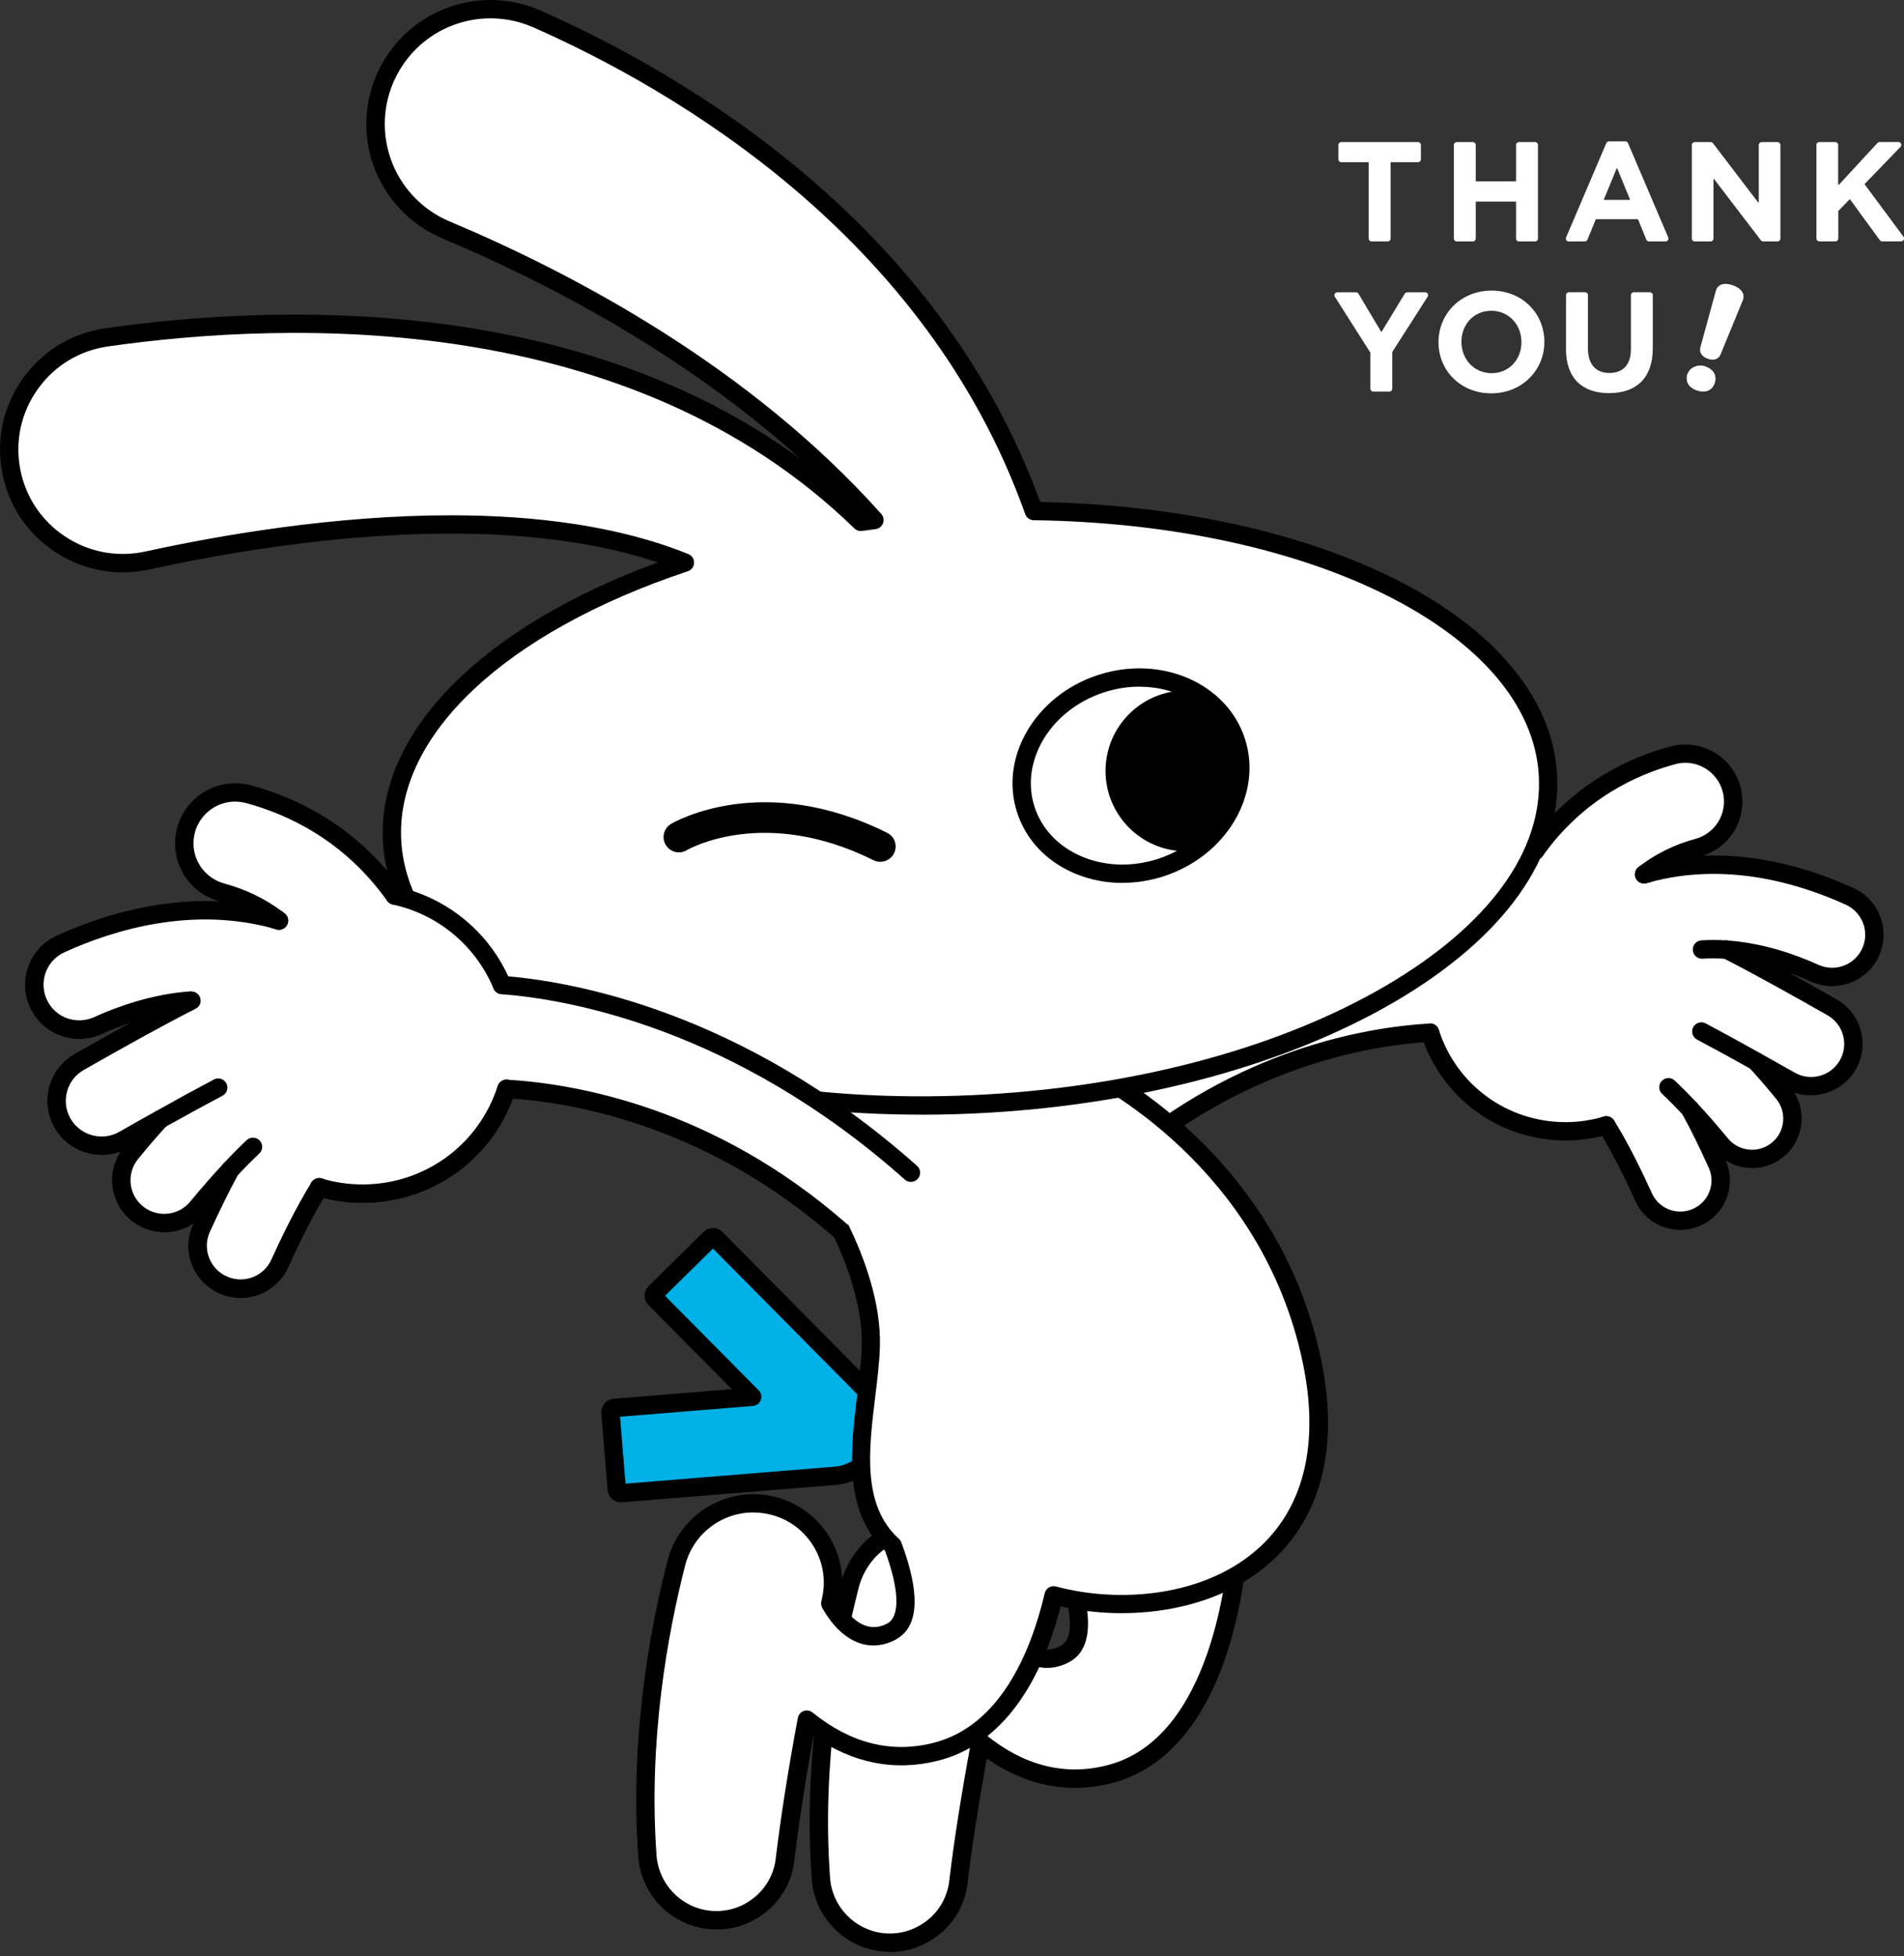 <svg width="220" height="226" viewBox="0 0 220 226" fill="none" xmlns="http://www.w3.org/2000/svg">
<rect x="0" y="0" width="220" height="226" fill="#333333" stroke="none"/>
<g id="_&#227;&#131;&#172;&#227;&#130;&#164;&#227;&#131;&#164;&#227;&#131;&#188;_1" clip-path="url(#clip0_553_596)">
<g id="Group">
<path id="Vector" d="M158.112 18.745H154.986C154.799 18.745 154.649 18.596 154.649 18.409V16.752C154.649 16.565 154.799 16.416 154.986 16.416H163.843C164.03 16.416 164.179 16.565 164.179 16.752V18.409C164.179 18.596 164.03 18.745 163.843 18.745H160.716C160.716 18.745 160.678 18.76 160.678 18.782V27.56C160.678 27.747 160.529 27.896 160.342 27.896H158.487C158.3 27.896 158.15 27.747 158.15 27.56V18.782C158.15 18.782 158.135 18.745 158.112 18.745Z" fill="white"/>
<path id="Vector_2" d="M168.324 16.416H170.179C170.366 16.416 170.516 16.565 170.516 16.752V20.917C170.516 20.917 170.531 20.954 170.553 20.954H175.139C175.139 20.954 175.176 20.939 175.176 20.917V16.752C175.176 16.565 175.326 16.416 175.513 16.416H177.368C177.555 16.416 177.705 16.565 177.705 16.752V27.56C177.705 27.747 177.555 27.896 177.368 27.896H175.513C175.326 27.896 175.176 27.747 175.176 27.56V23.328C175.176 23.328 175.161 23.291 175.139 23.291H170.553C170.553 23.291 170.516 23.305 170.516 23.328V27.56C170.516 27.747 170.366 27.896 170.179 27.896H168.324C168.137 27.896 167.987 27.747 167.987 27.56V16.752C167.987 16.565 168.137 16.416 168.324 16.416Z" fill="white"/>
<path id="Vector_3" d="M185.918 16.334H187.803C187.938 16.334 188.058 16.416 188.11 16.535L192.756 27.426C192.853 27.65 192.688 27.896 192.449 27.896H190.541C190.407 27.896 190.28 27.814 190.227 27.687L189.27 25.343C189.27 25.343 189.247 25.321 189.232 25.321H184.422C184.422 25.321 184.392 25.328 184.385 25.343L183.427 27.687C183.375 27.814 183.255 27.896 183.113 27.896H181.265C181.026 27.896 180.861 27.65 180.959 27.426L185.604 16.535C185.656 16.409 185.776 16.334 185.911 16.334H185.918ZM188.335 23.037L186.868 19.462C186.868 19.462 186.809 19.424 186.794 19.462L185.327 23.037C185.327 23.037 185.335 23.096 185.365 23.096H188.297C188.297 23.096 188.35 23.067 188.335 23.037Z" fill="white"/>
<path id="Vector_4" d="M195.83 16.416H197.663C197.767 16.416 197.865 16.468 197.932 16.55L203.146 23.388C203.146 23.388 203.221 23.402 203.221 23.365V16.752C203.221 16.565 203.37 16.416 203.558 16.416H205.383C205.57 16.416 205.719 16.565 205.719 16.752V27.56C205.719 27.747 205.57 27.896 205.383 27.896H203.73C203.625 27.896 203.528 27.844 203.46 27.762L198.059 20.693C198.059 20.693 197.984 20.678 197.984 20.715V27.56C197.984 27.747 197.835 27.896 197.648 27.896H195.822C195.635 27.896 195.486 27.747 195.486 27.56V16.752C195.486 16.565 195.635 16.416 195.822 16.416H195.83Z" fill="white"/>
<path id="Vector_5" d="M210.201 16.416H212.056C212.243 16.416 212.392 16.565 212.392 16.752V21.327C212.392 21.327 212.437 21.379 212.467 21.357L216.933 16.52C217.001 16.453 217.09 16.408 217.18 16.408H219.349C219.649 16.408 219.798 16.767 219.589 16.976L215.46 21.252C215.46 21.252 215.445 21.29 215.46 21.305L219.94 27.351C220.105 27.575 219.94 27.888 219.671 27.888H217.472C217.367 27.888 217.262 27.836 217.203 27.746L213.769 23.036C213.769 23.036 213.724 23.014 213.709 23.036L212.422 24.365C212.422 24.365 212.407 24.38 212.407 24.395V27.552C212.407 27.739 212.258 27.888 212.071 27.888H210.216C210.029 27.888 209.879 27.739 209.879 27.552V16.744C209.879 16.558 210.029 16.408 210.216 16.408L210.201 16.416Z" fill="white"/>
<path id="Vector_6" d="M158.322 40.711L154.237 34.285C154.095 34.061 154.26 33.77 154.522 33.77H156.676C156.796 33.77 156.908 33.829 156.968 33.934L159.579 38.323C159.579 38.323 159.631 38.352 159.646 38.323L162.309 33.934C162.369 33.837 162.481 33.77 162.601 33.77H164.673C164.942 33.77 165.099 34.061 164.957 34.285L160.873 40.659C160.873 40.659 160.873 40.674 160.873 40.681V44.906C160.873 45.093 160.723 45.242 160.536 45.242H158.681C158.494 45.242 158.344 45.093 158.344 44.906V40.726C158.344 40.726 158.344 40.711 158.344 40.704L158.322 40.711Z" fill="white"/>
<path id="Vector_7" d="M166.214 39.54V39.51C166.214 36.248 168.795 33.576 172.349 33.576C175.902 33.576 178.445 36.218 178.445 39.48V39.51C178.445 42.772 175.864 45.444 172.311 45.444C168.758 45.444 166.214 42.802 166.214 39.54ZM175.797 39.54V39.51C175.797 37.54 174.353 35.905 172.311 35.905C170.269 35.905 168.863 37.51 168.863 39.48V39.51C168.863 41.481 170.306 43.115 172.349 43.115C174.391 43.115 175.797 41.511 175.797 39.54Z" fill="white"/>
<g id="Group_2">
<path id="Vector_8" d="M180.951 40.323V34.098C180.951 33.911 181.1 33.762 181.287 33.762H183.143C183.33 33.762 183.479 33.911 183.479 34.098V40.255C183.479 42.122 184.414 43.092 185.963 43.092C187.511 43.092 188.447 42.159 188.447 40.338V34.098C188.447 33.911 188.596 33.762 188.783 33.762H190.638C190.825 33.762 190.975 33.911 190.975 34.098V40.241C190.975 43.719 189.023 45.421 185.925 45.421C182.828 45.421 180.943 43.697 180.943 40.323H180.951Z" fill="white"/>
<path id="Vector_9" d="M196.054 45.108C195.217 44.825 194.79 44.22 194.902 43.481C195.052 42.503 196.144 41.996 197.072 42.339C197.999 42.682 198.426 43.391 198.127 44.272C197.827 45.153 197.019 45.437 196.054 45.108ZM198.822 40.921C198.598 41.488 198.052 41.697 197.356 41.458C196.66 41.219 196.309 40.719 196.473 40.122L198.254 33.621C198.478 32.815 199.234 32.621 200.199 32.949C201.164 33.278 201.687 33.942 201.366 34.718L198.815 40.921H198.822Z" fill="white"/>
</g>
</g>
<g id="THANK YOU!">
<g id="Group_3">
<path id="Vector_10" d="M213.716 103.558C208.42 101.147 199.593 98.393 190.354 100.916C190.309 100.886 190.272 100.856 190.227 100.826C192.291 99.281 194.401 98.43 196.144 97.96C198.5 97.318 200.176 95.243 200.266 92.802C200.393 89.1 196.9 86.316 193.309 87.272C188.514 88.555 182.23 91.511 177.397 98.296C172.101 99.438 167.762 103.133 165.728 108.014C157.992 108.604 139.919 111.829 121.262 128.429L128.96 134.684C143.203 122.226 158.067 119.726 165.256 119.3C167.373 125.906 173.575 130.698 180.906 130.698C182.544 130.698 184.123 130.452 185.619 130.011C187.19 132.534 188.746 135.684 189.928 138.304C190.952 140.558 193.563 141.618 195.875 140.715C198.358 139.745 199.525 136.901 198.433 134.475C197.588 132.594 196.503 130.34 195.291 128.115C196.585 129.496 197.812 130.914 198.86 132.191C200.423 134.094 203.206 134.46 205.203 133.012C207.38 131.444 207.784 128.369 206.086 126.302C205.173 125.189 204.104 123.928 202.922 122.637C204.208 123.353 205.54 124.107 206.871 124.868C209.198 126.197 212.16 125.398 213.507 123.092C214.876 120.756 214.068 117.755 211.711 116.412C208.001 114.292 203.101 111.552 199.51 109.731C203.505 110.007 207.141 111.291 209.677 112.448C211.854 113.441 214.419 112.724 215.758 110.754C217.457 108.253 216.484 104.835 213.731 103.581L213.716 103.558Z" fill="white"/>
<g id="Group_4">
<path id="Vector_11" d="M190.354 101.977C190.129 101.977 189.912 101.91 189.718 101.768L189.666 101.731C189.164 101.425 189.015 100.768 189.321 100.275C189.628 99.775 190.286 99.626 190.78 99.932C190.847 99.977 190.915 100.021 190.982 100.074C191.453 100.425 191.551 101.089 191.199 101.559C190.99 101.835 190.668 101.985 190.346 101.985L190.354 101.977Z" fill="black"/>
<path id="Vector_12" d="M180.89 131.757C173.253 131.757 166.557 126.883 164.231 119.628C164.051 119.068 164.358 118.478 164.919 118.299C165.48 118.12 166.079 118.426 166.251 118.986C168.293 125.36 174.173 129.645 180.883 129.645C182.387 129.645 183.868 129.428 185.297 129.003C185.858 128.839 186.449 129.152 186.621 129.712C186.793 130.272 186.471 130.861 185.91 131.033C184.287 131.518 182.596 131.765 180.89 131.765V131.757Z" fill="black"/>
<path id="Vector_13" d="M165.72 109.075C165.585 109.075 165.45 109.053 165.316 108.993C164.777 108.769 164.515 108.149 164.74 107.605C166.939 102.327 171.584 98.461 177.165 97.252C177.741 97.125 178.302 97.491 178.429 98.065C178.557 98.64 178.19 99.2 177.614 99.327C172.707 100.387 168.63 103.79 166.7 108.418C166.528 108.821 166.131 109.067 165.72 109.067V109.075Z" fill="black"/>
<path id="Vector_14" d="M189.972 102.081C189.665 102.081 189.358 101.946 189.149 101.693C188.775 101.237 188.842 100.573 189.291 100.2C189.388 100.118 189.493 100.043 189.59 99.968C191.446 98.58 193.555 97.558 195.859 96.93C197.789 96.408 199.128 94.729 199.196 92.758V92.601C199.196 91.206 198.56 89.914 197.445 89.056C196.338 88.205 194.924 87.921 193.578 88.287C189.201 89.459 182.985 92.251 178.257 98.894C177.92 99.371 177.255 99.483 176.776 99.147C176.297 98.811 176.185 98.147 176.522 97.669C181.616 90.504 188.311 87.496 193.024 86.242C195.021 85.712 197.101 86.122 198.739 87.376C200.378 88.63 201.32 90.534 201.32 92.601C201.32 92.676 201.32 92.758 201.32 92.833C201.223 95.736 199.255 98.207 196.42 98.976C194.385 99.528 192.515 100.431 190.862 101.67C190.78 101.73 190.712 101.782 190.645 101.834C190.451 101.999 190.211 102.073 189.972 102.073V102.081Z" fill="black"/>
<path id="Vector_15" d="M211.704 113.934C210.866 113.934 210.021 113.755 209.22 113.396C206.916 112.351 203.355 111.045 199.428 110.776C198.508 110.717 197.603 110.709 196.728 110.761C196.122 110.799 195.635 110.358 195.598 109.769C195.561 109.187 196.002 108.679 196.593 108.642C197.558 108.582 198.553 108.582 199.57 108.657C203.812 108.948 207.642 110.344 210.096 111.463C211.809 112.239 213.813 111.68 214.861 110.135C215.497 109.201 215.684 108.052 215.377 106.97C215.07 105.887 214.307 104.992 213.275 104.521C207.777 102.021 199.383 99.543 190.631 101.931C190.504 101.961 190.391 101.999 190.279 102.028C189.718 102.193 189.127 101.879 188.955 101.319C188.783 100.76 189.105 100.17 189.666 99.998C189.8 99.953 189.943 99.916 190.085 99.879C199.436 97.326 208.338 99.939 214.15 102.588C215.751 103.32 216.94 104.701 217.419 106.395C217.89 108.082 217.599 109.873 216.619 111.321C215.482 113.001 213.619 113.926 211.704 113.926V113.934Z" fill="black"/>
<path id="Vector_16" d="M209.25 126.549C208.255 126.549 207.245 126.303 206.325 125.773C205.001 125.019 203.669 124.265 202.383 123.548C202.368 123.541 202.36 123.533 202.345 123.526C200.116 122.279 197.947 121.093 196.084 120.107C195.568 119.831 195.373 119.189 195.642 118.674C195.912 118.159 196.555 117.965 197.079 118.234C198.971 119.234 201.163 120.436 203.415 121.697C203.43 121.697 203.437 121.712 203.452 121.72C204.732 122.436 206.056 123.175 207.38 123.929C209.19 124.959 211.524 124.34 212.571 122.533C213.088 121.645 213.23 120.615 212.96 119.622C212.698 118.637 212.055 117.808 211.165 117.301C207.612 115.278 202.622 112.479 199.009 110.65C198.485 110.389 198.276 109.747 198.545 109.225C198.814 108.702 199.45 108.493 199.974 108.762C203.624 110.613 208.651 113.427 212.22 115.465C213.604 116.256 214.599 117.54 215.01 119.077C215.421 120.615 215.205 122.227 214.404 123.601C213.304 125.482 211.3 126.541 209.25 126.541V126.549Z" fill="black"/>
<path id="Vector_17" d="M202.45 134.947C200.79 134.947 199.144 134.231 198.014 132.857C196.825 131.409 195.643 130.058 194.498 128.842C194.483 128.827 194.468 128.812 194.453 128.797C193.616 127.909 192.815 127.095 192.052 126.386C191.626 125.983 191.603 125.311 192.007 124.886C192.411 124.46 193.084 124.438 193.511 124.841C194.311 125.595 195.164 126.453 196.047 127.394C196.062 127.409 196.077 127.424 196.092 127.446C197.251 128.685 198.448 130.058 199.653 131.521C200.864 132.992 203.019 133.268 204.552 132.156C205.368 131.566 205.884 130.7 206.019 129.708C206.146 128.715 205.869 127.745 205.241 126.968C204.201 125.699 203.153 124.483 202.114 123.348C201.725 122.923 201.747 122.266 202.166 121.87C202.585 121.475 203.243 121.482 203.647 121.885C204.739 123.079 205.817 124.333 206.879 125.632C207.889 126.864 208.33 128.409 208.121 129.984C207.911 131.559 207.088 132.94 205.794 133.873C204.784 134.604 203.61 134.955 202.443 134.955L202.45 134.947Z" fill="black"/>
<path id="Vector_18" d="M194.161 142.097C191.977 142.097 189.897 140.843 188.947 138.738C187.922 136.461 186.351 133.199 184.706 130.572C184.399 130.072 184.549 129.422 185.05 129.116C185.551 128.81 186.202 128.96 186.509 129.46C188.207 132.192 189.823 135.543 190.877 137.872C191.663 139.611 193.683 140.432 195.47 139.73C196.398 139.365 197.116 138.663 197.49 137.738C197.864 136.819 197.849 135.812 197.438 134.909C196.413 132.632 195.373 130.52 194.333 128.624C194.318 128.594 194.303 128.557 194.288 128.527C194.236 128.4 194.206 128.258 194.206 128.109C194.206 127.527 194.677 127.049 195.268 127.049C195.687 127.049 196.046 127.288 196.219 127.638C197.273 129.572 198.336 131.729 199.375 134.035C200.026 135.476 200.056 137.073 199.458 138.536C198.859 139.999 197.715 141.126 196.241 141.701C195.553 141.97 194.85 142.097 194.154 142.097H194.161Z" fill="black"/>
<path id="Vector_19" d="M128.952 135.743C128.713 135.743 128.481 135.661 128.279 135.504L120.581 129.249C120.342 129.055 120.2 128.764 120.192 128.451C120.192 128.137 120.312 127.846 120.544 127.637C139.687 110.604 158.456 107.499 165.638 106.961C166.236 106.909 166.73 107.357 166.775 107.939C166.82 108.521 166.378 109.029 165.795 109.074C158.942 109.596 141.221 112.522 122.893 128.398L128.93 133.302C143.083 121.24 157.671 118.687 165.181 118.247C165.772 118.202 166.266 118.658 166.303 119.24C166.341 119.822 165.892 120.322 165.309 120.359C157.955 120.792 143.54 123.338 129.655 135.482C129.454 135.653 129.207 135.743 128.952 135.743Z" fill="black"/>
</g>
</g>
<path id="Vector_20" d="M104.184 202.994C98.311 202.994 93.696 199.621 90.659 196.463C86.671 192.321 84.495 187.656 84.472 187.603L84.689 187.506C84.712 187.551 86.881 192.186 90.838 196.307C94.481 200.091 100.421 204.204 108.074 202.27C115.727 200.337 119.415 192.418 121.165 186.118C122.916 179.803 123.117 173.802 123.14 172.862L101.513 174.489C101.842 175.146 103.107 177.743 103.944 180.527C105.254 184.886 104.947 187.603 103.032 188.611C101.895 189.208 100.765 189.32 99.665 188.947C97.107 188.081 95.618 184.924 95.559 184.789L95.775 184.692C95.775 184.692 97.279 187.894 99.748 188.73C100.78 189.081 101.85 188.969 102.927 188.409C107.251 186.133 101.289 174.563 101.229 174.444L101.147 174.287L101.326 174.272L123.387 172.615V172.742C123.387 172.809 123.304 179.311 121.397 186.185C119.631 192.552 115.899 200.546 108.141 202.509C106.772 202.853 105.456 203.009 104.199 203.009L104.184 202.994Z" fill="black"/>
<g id="Group_5">
<path id="Vector_21" d="M121.374 176.966C121.374 176.966 127.508 188.73 123.027 191.089C119.362 193.014 116.796 189.267 115.988 187.842C116.018 187.692 116.055 187.543 116.085 187.394C117.23 182.154 113.639 177.056 108.313 176.347C103.69 175.735 99.344 178.668 98.192 183.184C96.217 190.909 93.868 203.487 94.855 217.041C95.132 220.818 98.027 223.879 101.782 224.371C106.181 224.946 110.213 221.833 110.737 217.437C111.35 212.287 112.278 206.636 113.273 201.262C117.095 204.352 122.1 206.502 128.152 204.979C143.076 201.217 143.308 175.324 143.308 175.324L121.374 176.974V176.966Z" fill="white"/>
<path id="Vector_22" d="M102.837 225.499C102.44 225.499 102.044 225.477 101.647 225.425C97.406 224.872 94.107 221.379 93.793 217.125C92.805 203.6 95.079 191.067 97.159 182.931C98.446 177.9 103.301 174.624 108.455 175.31C111.29 175.684 113.856 177.244 115.502 179.572C117.147 181.909 117.738 184.842 117.132 187.626V187.671C118.135 189.321 120.027 191.478 122.541 190.164C125.219 188.761 122.279 181.006 120.439 177.468C120.274 177.154 120.282 176.773 120.454 176.467C120.626 176.154 120.948 175.952 121.299 175.93L143.233 174.28C143.532 174.258 143.824 174.362 144.041 174.564C144.257 174.765 144.377 175.049 144.377 175.348C144.377 175.616 144.295 182.036 142.357 189.037C139.732 198.509 134.914 204.383 128.421 206.018C123.394 207.287 118.554 206.324 114.02 203.159C113.04 208.578 112.292 213.422 111.799 217.58C111.514 219.983 110.303 222.126 108.387 223.611C106.779 224.858 104.849 225.522 102.844 225.522L102.837 225.499ZM107.093 177.326C103.428 177.326 100.144 179.804 99.216 183.446C97.174 191.433 94.945 203.726 95.91 216.968C96.149 220.23 98.677 222.902 101.917 223.327C103.764 223.566 105.597 223.066 107.071 221.924C108.537 220.79 109.465 219.147 109.682 217.319C110.228 212.691 111.088 207.227 112.233 201.077C112.3 200.711 112.562 200.405 112.906 200.278C113.257 200.151 113.654 200.218 113.946 200.45C118.337 204.003 123.027 205.189 127.897 203.958C140.106 200.875 141.938 181.446 142.208 176.475L123.02 177.915C124.636 181.401 127.905 189.731 123.528 192.038C120.454 193.657 117.29 192.284 115.075 188.373C114.948 188.149 114.911 187.88 114.963 187.626L115.06 187.171C115.547 184.932 115.09 182.663 113.766 180.782C112.442 178.901 110.46 177.706 108.178 177.4C107.819 177.356 107.46 177.326 107.101 177.326H107.093Z" fill="black"/>
</g>
<g id="Group_6">
<path id="Vector_23" d="M75.682 150.036L86.903 161.367L70.992 162.658C70.722 162.68 70.513 162.919 70.535 163.188L71.261 172.048C71.283 172.317 71.523 172.526 71.792 172.503L96.493 170.495C98.738 170.316 100.668 168.853 101.453 166.741C102.239 164.636 101.722 162.27 100.144 160.673L82.729 143.087C82.534 142.893 82.22 142.893 82.026 143.087L75.689 149.334C75.495 149.529 75.495 149.842 75.689 150.036H75.682Z" fill="#00B1E7"/>
<path id="Vector_24" d="M71.754 173.572C71.388 173.572 71.036 173.445 70.752 173.206C70.438 172.938 70.243 172.564 70.206 172.146L69.48 163.286C69.45 162.876 69.578 162.473 69.847 162.152C70.116 161.838 70.49 161.644 70.909 161.607L84.554 160.495L74.934 150.784C74.335 150.172 74.335 149.194 74.949 148.59L81.285 142.335C81.584 142.043 81.981 141.909 82.392 141.887C82.811 141.887 83.2 142.051 83.492 142.35L100.907 159.935C102.769 161.816 103.383 164.638 102.455 167.116C101.535 169.594 99.231 171.34 96.59 171.557L71.897 173.565C71.852 173.565 71.807 173.565 71.769 173.565L71.754 173.572ZM71.642 163.675L72.278 171.415L96.411 169.452C98.236 169.303 99.822 168.101 100.465 166.392C101.101 164.682 100.682 162.734 99.396 161.435L82.377 144.253L76.841 149.709L87.666 160.637C87.958 160.928 88.047 161.361 87.905 161.749C87.763 162.137 87.404 162.406 87 162.436L71.65 163.682L71.642 163.675Z" fill="black"/>
</g>
<g id="Group_7">
<path id="Vector_25" d="M151.567 157.198C146.375 132.484 124.733 123.035 124.733 123.035H91.788L92.462 125.849C77.567 116.489 64.431 114.287 58.013 113.802C55.843 108.607 51.235 104.688 45.61 103.471C40.478 96.261 33.805 93.118 28.703 91.76C24.888 90.745 21.178 93.701 21.313 97.634C21.402 100.224 23.183 102.434 25.689 103.113C27.537 103.613 29.788 104.524 31.98 106.158C31.935 106.188 31.89 106.226 31.845 106.255C22.023 103.576 12.65 106.502 7.017 109.062C4.092 110.391 3.06 114.026 4.863 116.683C6.284 118.78 9.022 119.534 11.326 118.489C14.019 117.265 17.879 115.892 22.128 115.601C18.305 117.534 13.106 120.445 9.164 122.699C6.665 124.125 5.805 127.319 7.256 129.805C8.693 132.261 11.835 133.104 14.311 131.693C15.725 130.887 17.138 130.088 18.507 129.327C17.258 130.701 16.113 132.044 15.149 133.223C13.346 135.425 13.772 138.687 16.084 140.359C18.208 141.897 21.163 141.509 22.824 139.486C23.938 138.135 25.233 136.627 26.609 135.164C25.322 137.53 24.17 139.919 23.273 141.919C22.113 144.494 23.347 147.525 25.988 148.555C28.442 149.51 31.224 148.391 32.309 145.995C33.566 143.218 35.219 139.859 36.887 137.187C38.473 137.657 40.157 137.918 41.9 137.918C49.687 137.918 56.277 132.835 58.522 125.812C66.159 126.267 81.951 128.924 97.085 142.158L97.144 142.106C98.656 145.233 100.773 150.548 100.623 155.571C100.399 162.961 97.025 173.022 103.166 178.591C104.52 182.218 105.702 187.1 102.987 188.525C99.321 190.451 96.755 186.704 95.948 185.279C95.978 185.129 96.015 184.98 96.045 184.831C97.189 179.591 93.599 174.493 88.272 173.784C83.649 173.172 79.303 176.105 78.151 180.621C76.176 188.346 73.827 200.923 74.815 214.478C75.091 218.255 77.986 221.316 81.742 221.808C86.14 222.383 90.172 219.27 90.696 214.874C91.309 209.724 92.237 204.073 93.232 198.699C97.055 201.789 102.059 203.939 108.111 202.416C116.235 200.364 120.006 191.757 121.756 184.338C136.014 188.19 156.698 181.658 151.574 157.236L151.567 157.198Z" fill="white"/>
<path id="Vector_26" d="M82.789 222.912C82.393 222.912 81.996 222.89 81.6 222.837C77.358 222.285 74.059 218.792 73.752 214.537C72.765 201.012 75.039 188.48 77.119 180.344C78.406 175.313 83.26 172.036 88.415 172.723C91.25 173.096 93.816 174.649 95.462 176.985C97.107 179.321 97.698 182.255 97.092 185.039V185.084C98.095 186.733 99.987 188.89 102.501 187.577C104.012 186.778 103.93 183.725 102.269 179.187C97.406 174.582 98.282 167.431 99.052 161.109C99.292 159.131 99.523 157.257 99.576 155.533C99.718 150.831 97.713 145.755 96.382 142.933C82.108 130.461 67.312 127.52 59.27 126.915C56.592 134.163 49.709 138.97 41.907 138.97C40.381 138.97 38.862 138.783 37.389 138.41C35.788 141.082 34.292 144.202 33.289 146.427C31.973 149.338 28.599 150.711 25.614 149.539C24.066 148.935 22.861 147.755 22.233 146.218C21.605 144.68 21.634 143.001 22.315 141.485C22.338 141.426 22.368 141.373 22.39 141.314C20.34 142.702 17.565 142.732 15.47 141.217C14.116 140.239 13.249 138.783 13.032 137.126C12.837 135.663 13.181 134.23 13.989 133.021C11.184 134.096 7.907 133.006 6.351 130.341C5.506 128.893 5.282 127.206 5.715 125.587C6.149 123.967 7.189 122.623 8.648 121.787C10.556 120.698 12.86 119.399 15.179 118.123C13.884 118.555 12.732 119.026 11.782 119.459C8.992 120.728 5.715 119.817 3.995 117.287C2.963 115.764 2.656 113.875 3.157 112.106C3.658 110.33 4.908 108.874 6.591 108.113C11.378 105.934 18.156 103.776 25.592 104.187C25.539 104.172 25.487 104.157 25.427 104.142C22.442 103.336 20.37 100.739 20.265 97.678C20.191 95.461 21.148 93.394 22.884 92.013C24.619 90.632 26.849 90.177 28.995 90.744C33.918 92.058 40.875 95.17 46.253 102.537C51.774 103.859 56.382 107.658 58.746 112.808C65.187 113.375 77.179 115.562 90.861 123.631L90.779 123.288C90.704 122.974 90.779 122.638 90.981 122.385C91.183 122.131 91.489 121.982 91.811 121.982H124.756C124.906 121.982 125.048 122.011 125.182 122.071C125.407 122.168 147.385 132.036 152.629 156.988C155.247 169.439 151.118 176.448 147.206 180.135C140.593 186.367 130.269 187.36 122.557 185.591C119.983 195.571 115.098 201.721 108.396 203.416C103.369 204.685 98.529 203.722 93.995 200.557C93.015 205.968 92.275 210.813 91.781 214.978C91.497 217.381 90.285 219.523 88.37 221.009C86.761 222.255 84.831 222.919 82.827 222.919L82.789 222.912ZM87.046 174.738C83.38 174.738 80.096 177.216 79.168 180.851C77.126 188.838 74.897 201.132 75.862 214.373C76.101 217.635 78.63 220.307 81.869 220.732C83.724 220.971 85.55 220.479 87.023 219.329C88.49 218.195 89.417 216.553 89.634 214.724C90.188 210.089 91.04 204.625 92.185 198.482C92.252 198.116 92.514 197.81 92.858 197.683C93.21 197.549 93.606 197.623 93.891 197.855C98.282 201.408 102.972 202.595 107.842 201.363C115.57 199.415 119.108 190.883 120.716 184.069C120.784 183.792 120.956 183.546 121.203 183.404C121.449 183.255 121.749 183.218 122.025 183.292C129.259 185.248 139.396 184.554 145.717 178.597C150.774 173.843 152.435 166.52 150.527 157.421C145.777 134.783 126.634 125.109 124.502 124.094H93.135L93.494 125.602C93.591 126.02 93.427 126.46 93.083 126.706C92.731 126.953 92.267 126.968 91.901 126.744C77.231 117.533 64.327 115.346 57.931 114.861C57.534 114.831 57.183 114.577 57.033 114.211C54.968 109.27 50.615 105.642 45.386 104.508C45.124 104.456 44.899 104.299 44.742 104.082C39.7 96.992 33.087 94.028 28.427 92.782C26.938 92.386 25.397 92.707 24.185 93.662C22.974 94.625 22.315 96.058 22.367 97.596C22.442 99.716 23.886 101.522 25.958 102.09C28.39 102.746 30.626 103.829 32.601 105.314C32.878 105.516 33.035 105.844 33.028 106.187C33.02 106.531 32.848 106.844 32.564 107.038L32.481 107.098C32.22 107.285 31.853 107.367 31.546 107.285C22.218 104.739 13.286 107.374 7.444 110.039C6.329 110.546 5.506 111.509 5.177 112.681C4.848 113.853 5.05 115.1 5.73 116.1C6.868 117.772 9.029 118.369 10.877 117.533C13.488 116.346 17.55 114.861 22.046 114.555C22.54 114.532 23.011 114.846 23.138 115.331C23.273 115.816 23.048 116.331 22.592 116.555C18.732 118.511 13.436 121.481 9.673 123.624C8.708 124.176 8.02 125.064 7.735 126.132C7.451 127.199 7.601 128.319 8.154 129.274C9.291 131.222 11.805 131.894 13.765 130.782C15.179 129.976 16.6 129.177 17.969 128.408C18.425 128.154 18.994 128.266 19.315 128.669C19.637 129.073 19.622 129.655 19.27 130.043C18.171 131.252 17.049 132.551 15.949 133.894C15.268 134.73 14.962 135.783 15.104 136.85C15.246 137.925 15.807 138.865 16.682 139.5C18.343 140.702 20.677 140.403 21.979 138.813C23.273 137.246 24.559 135.768 25.809 134.439C26.175 134.051 26.774 133.991 27.208 134.305C27.641 134.618 27.776 135.201 27.522 135.671C26.422 137.679 25.315 139.925 24.223 142.351C23.781 143.329 23.759 144.419 24.17 145.412C24.574 146.404 25.352 147.173 26.355 147.561C28.285 148.315 30.469 147.434 31.322 145.546C32.444 143.075 34.157 139.515 35.968 136.611C36.222 136.208 36.715 136.022 37.172 136.156C38.698 136.611 40.284 136.843 41.877 136.843C49.036 136.843 55.313 132.275 57.489 125.467C57.639 125.005 58.103 124.706 58.567 124.736C66.616 125.214 82.318 127.975 97.474 141.082C97.743 141.172 97.96 141.366 98.087 141.627C99.808 145.18 101.82 150.487 101.67 155.585C101.618 157.406 101.379 159.317 101.132 161.348C100.376 167.528 99.598 173.917 103.862 177.784C103.99 177.896 104.087 178.037 104.147 178.202C106.398 184.24 106.166 188.017 103.466 189.443C100.391 191.055 97.227 189.689 95.013 185.778C94.885 185.554 94.841 185.285 94.9 185.031L94.998 184.584C95.484 182.344 95.028 180.075 93.704 178.194C92.379 176.313 90.397 175.119 88.115 174.813C87.756 174.768 87.397 174.738 87.038 174.738H87.046Z" fill="black"/>
</g>
<g id="Group_8">
<path id="Vector_27" d="M178.863 89.519C177.861 72.292 152.053 59.491 119.459 59.043C107.909 26.514 78.45 9.451 62.105 2.218C55.843 -0.551 48.49 1.86 45.123 7.809C41.211 14.72 44.203 23.483 51.534 26.566C65.119 32.276 85.788 43.017 101.042 60.088C100.518 60.155 99.994 60.222 99.471 60.297C73.019 34.575 33.05 36.031 12.335 38.972C4.915 40.024 -0.112 47.07 1.301 54.422C2.693 61.67 9.807 66.335 17.033 64.753C32.975 61.267 60.107 57.304 79.138 64.999C58.304 71.948 44.547 84.145 45.303 97.229C46.395 116.076 77.178 129.631 114.058 127.497C150.938 125.369 179.948 108.359 178.856 89.511L178.863 89.519Z" fill="white"/>
<path id="Vector_28" d="M106.428 128.78C91.279 128.78 77.089 126.152 65.838 121.204C52.47 115.322 44.802 106.828 44.248 97.296C43.515 84.689 55.611 72.455 76.004 64.976C57.13 58.676 31.359 62.707 17.265 65.79C13.48 66.618 9.62 65.901 6.388 63.782C3.164 61.662 0.987 58.407 0.262 54.631C-0.479 50.786 0.367 46.913 2.648 43.718C4.922 40.538 8.311 38.478 12.186 37.926C31.643 35.164 66.331 33.88 92.491 53.026C78.891 40.747 62.965 32.529 51.116 27.543C47.345 25.953 44.42 22.833 43.096 18.967C41.772 15.1 42.169 10.846 44.188 7.285C47.847 0.836 55.731 -1.761 62.524 1.247C79.034 8.554 108.373 25.602 120.2 57.997C135.947 58.303 150.579 61.505 161.478 67.043C172.857 72.821 179.41 80.785 179.911 89.458C180.464 98.99 173.829 108.305 161.232 115.695C148.851 122.95 132.117 127.526 114.118 128.563C111.53 128.712 108.964 128.787 106.42 128.787L106.428 128.78ZM52.088 59.535C61.678 59.535 71.358 60.706 79.535 64.013C79.946 64.177 80.208 64.588 80.201 65.028C80.186 65.469 79.901 65.857 79.475 65.999C58.342 73.045 45.655 84.987 46.365 97.169C46.867 105.865 54.086 113.709 66.69 119.263C79.527 124.913 96.322 127.466 113.998 126.443C131.668 125.421 148.066 120.957 160.162 113.866C172.041 106.902 178.303 98.281 177.801 89.578C176.851 73.216 151.768 60.542 119.444 60.102C119.003 60.102 118.607 59.811 118.457 59.393C107.064 27.304 77.994 10.398 61.671 3.18C55.873 0.62 49.156 2.829 46.044 8.323C44.323 11.353 43.986 14.981 45.116 18.273C46.238 21.564 48.729 24.229 51.946 25.58C66.339 31.634 86.679 42.404 101.827 59.378C102.089 59.669 102.164 60.087 102.029 60.453C101.895 60.818 101.558 61.08 101.169 61.132C100.645 61.199 100.129 61.266 99.613 61.341C99.284 61.386 98.962 61.281 98.723 61.05C72.742 35.784 33.544 37.03 12.485 40.023C9.186 40.493 6.306 42.24 4.376 44.942C2.439 47.652 1.713 50.951 2.341 54.22C2.962 57.437 4.81 60.199 7.555 62.005C10.301 63.812 13.592 64.416 16.809 63.715C25.554 61.804 38.735 59.535 52.088 59.535Z" fill="black"/>
</g>
<g id="Group_9">
<g id="Group_10">
<path id="Vector_29" d="M134.167 100.24C140.872 98.045 144.745 91.513 142.817 85.649C140.889 79.785 133.891 76.811 127.186 79.005C120.481 81.2 116.608 87.732 118.536 93.596C120.463 99.46 127.462 102.434 134.167 100.24Z" fill="white"/>
<path id="Vector_30" d="M129.685 102.009C127.77 102.009 125.885 101.635 124.149 100.896C120.91 99.523 118.561 97.037 117.536 93.91C115.427 87.506 119.616 80.362 126.865 77.989C134.114 75.615 141.729 78.9 143.831 85.304C145.941 91.708 141.751 98.851 134.503 101.225C132.917 101.747 131.286 102.001 129.685 102.001V102.009ZM131.66 79.332C130.306 79.332 128.907 79.549 127.523 80.004C121.389 82.012 117.806 87.961 119.549 93.253C120.387 95.791 122.317 97.821 124.98 98.948C127.695 100.105 130.845 100.195 133.837 99.217C139.971 97.209 143.554 91.26 141.811 85.968C140.465 81.863 136.313 79.34 131.66 79.34V79.332Z" fill="black"/>
</g>
<path id="Vector_31" d="M137.862 79.809C137.6 79.786 137.331 79.772 137.054 79.772C131.907 79.772 127.74 83.929 127.74 89.064C127.74 94.2 131.907 98.357 137.054 98.357C137.368 98.357 137.675 98.342 137.974 98.312C142.238 95.319 144.34 90.259 142.814 85.623C141.976 83.071 140.173 81.07 137.854 79.801L137.862 79.809Z" fill="black"/>
</g>
<path id="Vector_32" d="M101.715 99.571C101.453 99.571 101.184 99.511 100.93 99.384C88.392 93.144 79.699 98.026 79.333 98.235C78.487 98.727 77.41 98.444 76.916 97.6C76.423 96.764 76.7 95.689 77.537 95.189C77.964 94.936 88.168 89.076 102.508 96.219C103.383 96.652 103.735 97.712 103.301 98.586C102.994 99.205 102.366 99.563 101.715 99.563V99.571Z" fill="black"/>
<g id="Group_11">
<path id="Vector_33" d="M31.965 106.156C31.92 106.186 31.875 106.216 31.831 106.253C31.965 106.29 32.1 106.327 32.234 106.365C32.145 106.29 32.055 106.223 31.965 106.156C29.773 104.521 27.529 103.611 25.681 103.11C23.175 102.431 21.387 100.222 21.305 97.632C21.305 97.564 21.305 97.49 21.305 97.423C21.305 93.586 24.956 90.757 28.703 91.757C33.798 93.123 40.478 96.258 45.61 103.469C51.235 104.685 55.851 108.612 58.013 113.799C66.234 114.426 85.437 117.86 105.261 135.49L97.085 142.141C81.951 128.907 66.159 126.249 58.522 125.794C56.277 132.818 49.679 137.901 41.892 137.901C40.149 137.901 38.466 137.647 36.88 137.169C35.212 139.849 33.559 143.2 32.302 145.977C31.217 148.373 28.442 149.5 25.98 148.537C23.34 147.507 22.098 144.484 23.265 141.902C24.163 139.909 25.307 137.52 26.594 135.162C25.225 136.625 23.931 138.125 22.816 139.476C21.155 141.499 18.201 141.887 16.076 140.349C13.765 138.677 13.338 135.415 15.141 133.213C16.106 132.034 17.243 130.698 18.5 129.325C17.131 130.086 15.717 130.885 14.303 131.691C11.835 133.101 8.685 132.251 7.249 129.802C5.798 127.317 6.65 124.13 9.156 122.696C13.099 120.45 18.298 117.539 22.12 115.598C17.872 115.889 14.011 117.255 11.326 118.487C9.014 119.539 6.284 118.778 4.863 116.68C3.06 114.023 4.092 110.388 7.017 109.059C12.642 106.499 22.023 103.566 31.838 106.245" fill="white"/>
<g id="Group_12">
<path id="Vector_34" d="M32.235 107.424C32.13 107.424 32.033 107.41 31.928 107.38C31.808 107.342 31.681 107.305 31.561 107.275C31.165 107.171 30.866 106.85 30.791 106.454C30.716 106.058 30.873 105.648 31.202 105.402L31.367 105.282C31.808 104.984 32.392 105.051 32.743 105.431C33.177 105.663 33.402 106.178 33.252 106.671C33.11 107.126 32.691 107.424 32.235 107.424Z" fill="black"/>
<path id="Vector_35" d="M41.885 138.962C40.074 138.962 38.279 138.7 36.566 138.185C36.005 138.021 35.683 137.424 35.855 136.864C36.027 136.304 36.618 135.991 37.179 136.155C38.698 136.61 40.276 136.842 41.885 136.842C49.051 136.842 55.327 132.274 57.504 125.466C57.684 124.907 58.282 124.601 58.836 124.78C59.397 124.959 59.703 125.556 59.524 126.108C57.063 133.796 49.979 138.954 41.885 138.954V138.962Z" fill="black"/>
<path id="Vector_36" d="M58.005 114.859C57.586 114.859 57.197 114.613 57.025 114.21C54.961 109.261 50.607 105.633 45.378 104.506C44.802 104.379 44.443 103.819 44.562 103.245C44.69 102.677 45.251 102.304 45.827 102.431C51.736 103.707 56.659 107.805 58.985 113.396C59.21 113.933 58.955 114.553 58.417 114.777C58.282 114.829 58.148 114.859 58.013 114.859H58.005Z" fill="black"/>
<path id="Vector_37" d="M32.234 107.425C31.995 107.425 31.763 107.343 31.561 107.187C31.486 107.127 31.411 107.067 31.337 107.015C29.571 105.694 27.581 104.731 25.404 104.141C22.42 103.335 20.347 100.738 20.243 97.677C20.243 97.595 20.243 97.513 20.243 97.431C20.243 95.266 21.23 93.258 22.958 91.937C24.679 90.616 26.871 90.183 28.973 90.743C33.97 92.079 41.069 95.266 46.47 102.857C46.807 103.335 46.694 103.999 46.216 104.335C45.737 104.671 45.079 104.559 44.734 104.082C39.7 96.998 33.08 94.027 28.419 92.781C26.96 92.393 25.442 92.691 24.245 93.609C23.048 94.527 22.36 95.916 22.36 97.424V97.595C22.434 99.722 23.878 101.521 25.958 102.089C28.389 102.745 30.626 103.828 32.601 105.306C32.698 105.38 32.803 105.455 32.907 105.545C33.364 105.918 33.424 106.582 33.057 107.037C32.848 107.291 32.541 107.425 32.234 107.425Z" fill="black"/>
<path id="Vector_38" d="M9.149 120.017C7.129 120.017 5.177 119.04 3.98 117.278C2.947 115.755 2.641 113.859 3.142 112.09C3.643 110.321 4.892 108.866 6.576 108.097C12.74 105.291 22.18 102.514 32.115 105.223C32.683 105.38 33.012 105.962 32.855 106.522C32.698 107.089 32.122 107.418 31.554 107.261C22.233 104.716 13.301 107.358 7.451 110.015C6.336 110.523 5.513 111.478 5.184 112.65C4.855 113.822 5.057 115.069 5.738 116.076C6.867 117.748 9.037 118.345 10.884 117.509C13.495 116.323 17.55 114.837 22.053 114.531L22.128 115.591V116.651C18.021 116.935 14.221 118.323 11.767 119.443C10.922 119.831 10.032 120.01 9.149 120.01V120.017Z" fill="black"/>
<path id="Vector_39" d="M11.753 133.422C9.598 133.422 7.489 132.31 6.337 130.332C5.491 128.884 5.267 127.197 5.701 125.577C6.135 123.957 7.174 122.606 8.633 121.778C12.426 119.613 17.76 116.627 21.642 114.657C21.792 114.582 21.956 114.545 22.121 114.545C22.704 114.545 23.183 115.015 23.183 115.605C23.183 116.038 22.929 116.403 22.555 116.568C18.71 118.516 13.436 121.472 9.68 123.614C8.715 124.166 8.027 125.054 7.743 126.122C7.459 127.189 7.608 128.309 8.162 129.264C9.299 131.205 11.812 131.884 13.772 130.772C15.171 129.973 16.57 129.182 17.924 128.428C17.954 128.406 17.991 128.383 18.029 128.369C20.535 126.965 22.861 125.696 24.717 124.719C25.233 124.442 25.876 124.644 26.153 125.159C26.43 125.674 26.228 126.316 25.712 126.592C23.886 127.555 21.59 128.809 19.076 130.212C19.054 130.227 19.031 130.242 19.009 130.257C17.64 131.011 16.233 131.81 14.82 132.616C13.847 133.168 12.792 133.429 11.745 133.429L11.753 133.422Z" fill="black"/>
<path id="Vector_40" d="M18.979 142.349C17.752 142.349 16.517 141.976 15.455 141.215C14.101 140.237 13.233 138.782 13.017 137.125C12.8 135.467 13.263 133.848 14.318 132.556C15.448 131.176 16.592 129.847 17.715 128.623C17.804 128.526 17.909 128.444 18.029 128.384C18.552 128.123 19.188 128.332 19.45 128.854C19.659 129.272 19.57 129.757 19.256 130.071C18.163 131.265 17.056 132.549 15.957 133.9C15.276 134.736 14.976 135.788 15.111 136.856C15.253 137.931 15.814 138.871 16.69 139.506C18.358 140.707 20.684 140.409 21.986 138.819C23.288 137.244 24.559 135.788 25.779 134.482C25.801 134.46 25.816 134.437 25.838 134.415C26.729 133.46 27.634 132.541 28.502 131.728C28.928 131.325 29.601 131.347 30.005 131.773C30.409 132.198 30.387 132.87 29.96 133.273C29.137 134.049 28.27 134.923 27.395 135.863C27.372 135.885 27.357 135.908 27.335 135.93C26.16 137.184 24.911 138.617 23.624 140.17C22.442 141.61 20.714 142.364 18.964 142.364L18.979 142.349Z" fill="black"/>
<path id="Vector_41" d="M27.791 149.942C27.058 149.942 26.317 149.808 25.599 149.524C24.043 148.919 22.846 147.733 22.217 146.195C21.589 144.657 21.619 142.978 22.307 141.463C23.437 138.962 24.566 136.671 25.674 134.648C25.689 134.618 25.703 134.588 25.726 134.566C25.763 134.506 25.808 134.454 25.86 134.402C26.272 133.991 26.945 133.991 27.364 134.402C27.716 134.752 27.768 135.29 27.521 135.693C26.451 137.663 25.352 139.895 24.245 142.329C23.803 143.306 23.781 144.396 24.192 145.389C24.596 146.389 25.374 147.15 26.384 147.546C28.314 148.3 30.499 147.419 31.351 145.531C32.466 143.068 34.172 139.522 35.997 136.596C36.304 136.096 36.962 135.947 37.456 136.253C37.957 136.559 38.106 137.216 37.8 137.708C36.042 140.53 34.374 143.993 33.289 146.397C32.286 148.606 30.11 149.927 27.813 149.927L27.791 149.942Z" fill="black"/>
<path id="Vector_42" d="M105.253 136.551C104.999 136.551 104.752 136.461 104.55 136.282C84.711 118.629 65.336 115.419 57.93 114.86C57.347 114.815 56.906 114.307 56.95 113.725C56.995 113.143 57.489 112.702 58.087 112.747C65.71 113.322 85.639 116.621 105.964 134.699C106.398 135.088 106.443 135.759 106.046 136.192C105.837 136.424 105.545 136.543 105.253 136.543V136.551Z" fill="black"/>
<path id="Vector_43" d="M97.078 143.195C96.831 143.195 96.584 143.105 96.382 142.933C81.615 130.02 66.279 127.311 58.455 126.848C57.871 126.811 57.422 126.311 57.46 125.729C57.497 125.146 57.991 124.706 58.582 124.736C66.683 125.221 82.543 128.013 97.781 141.344C98.222 141.732 98.267 142.396 97.878 142.836C97.668 143.075 97.377 143.195 97.078 143.195Z" fill="black"/>
</g>
</g>
</g>
</g>
<defs>
<clipPath id="clip0_553_596">
<rect width="220" height="225.5" fill="white"/>
</clipPath>
</defs>
</svg>
